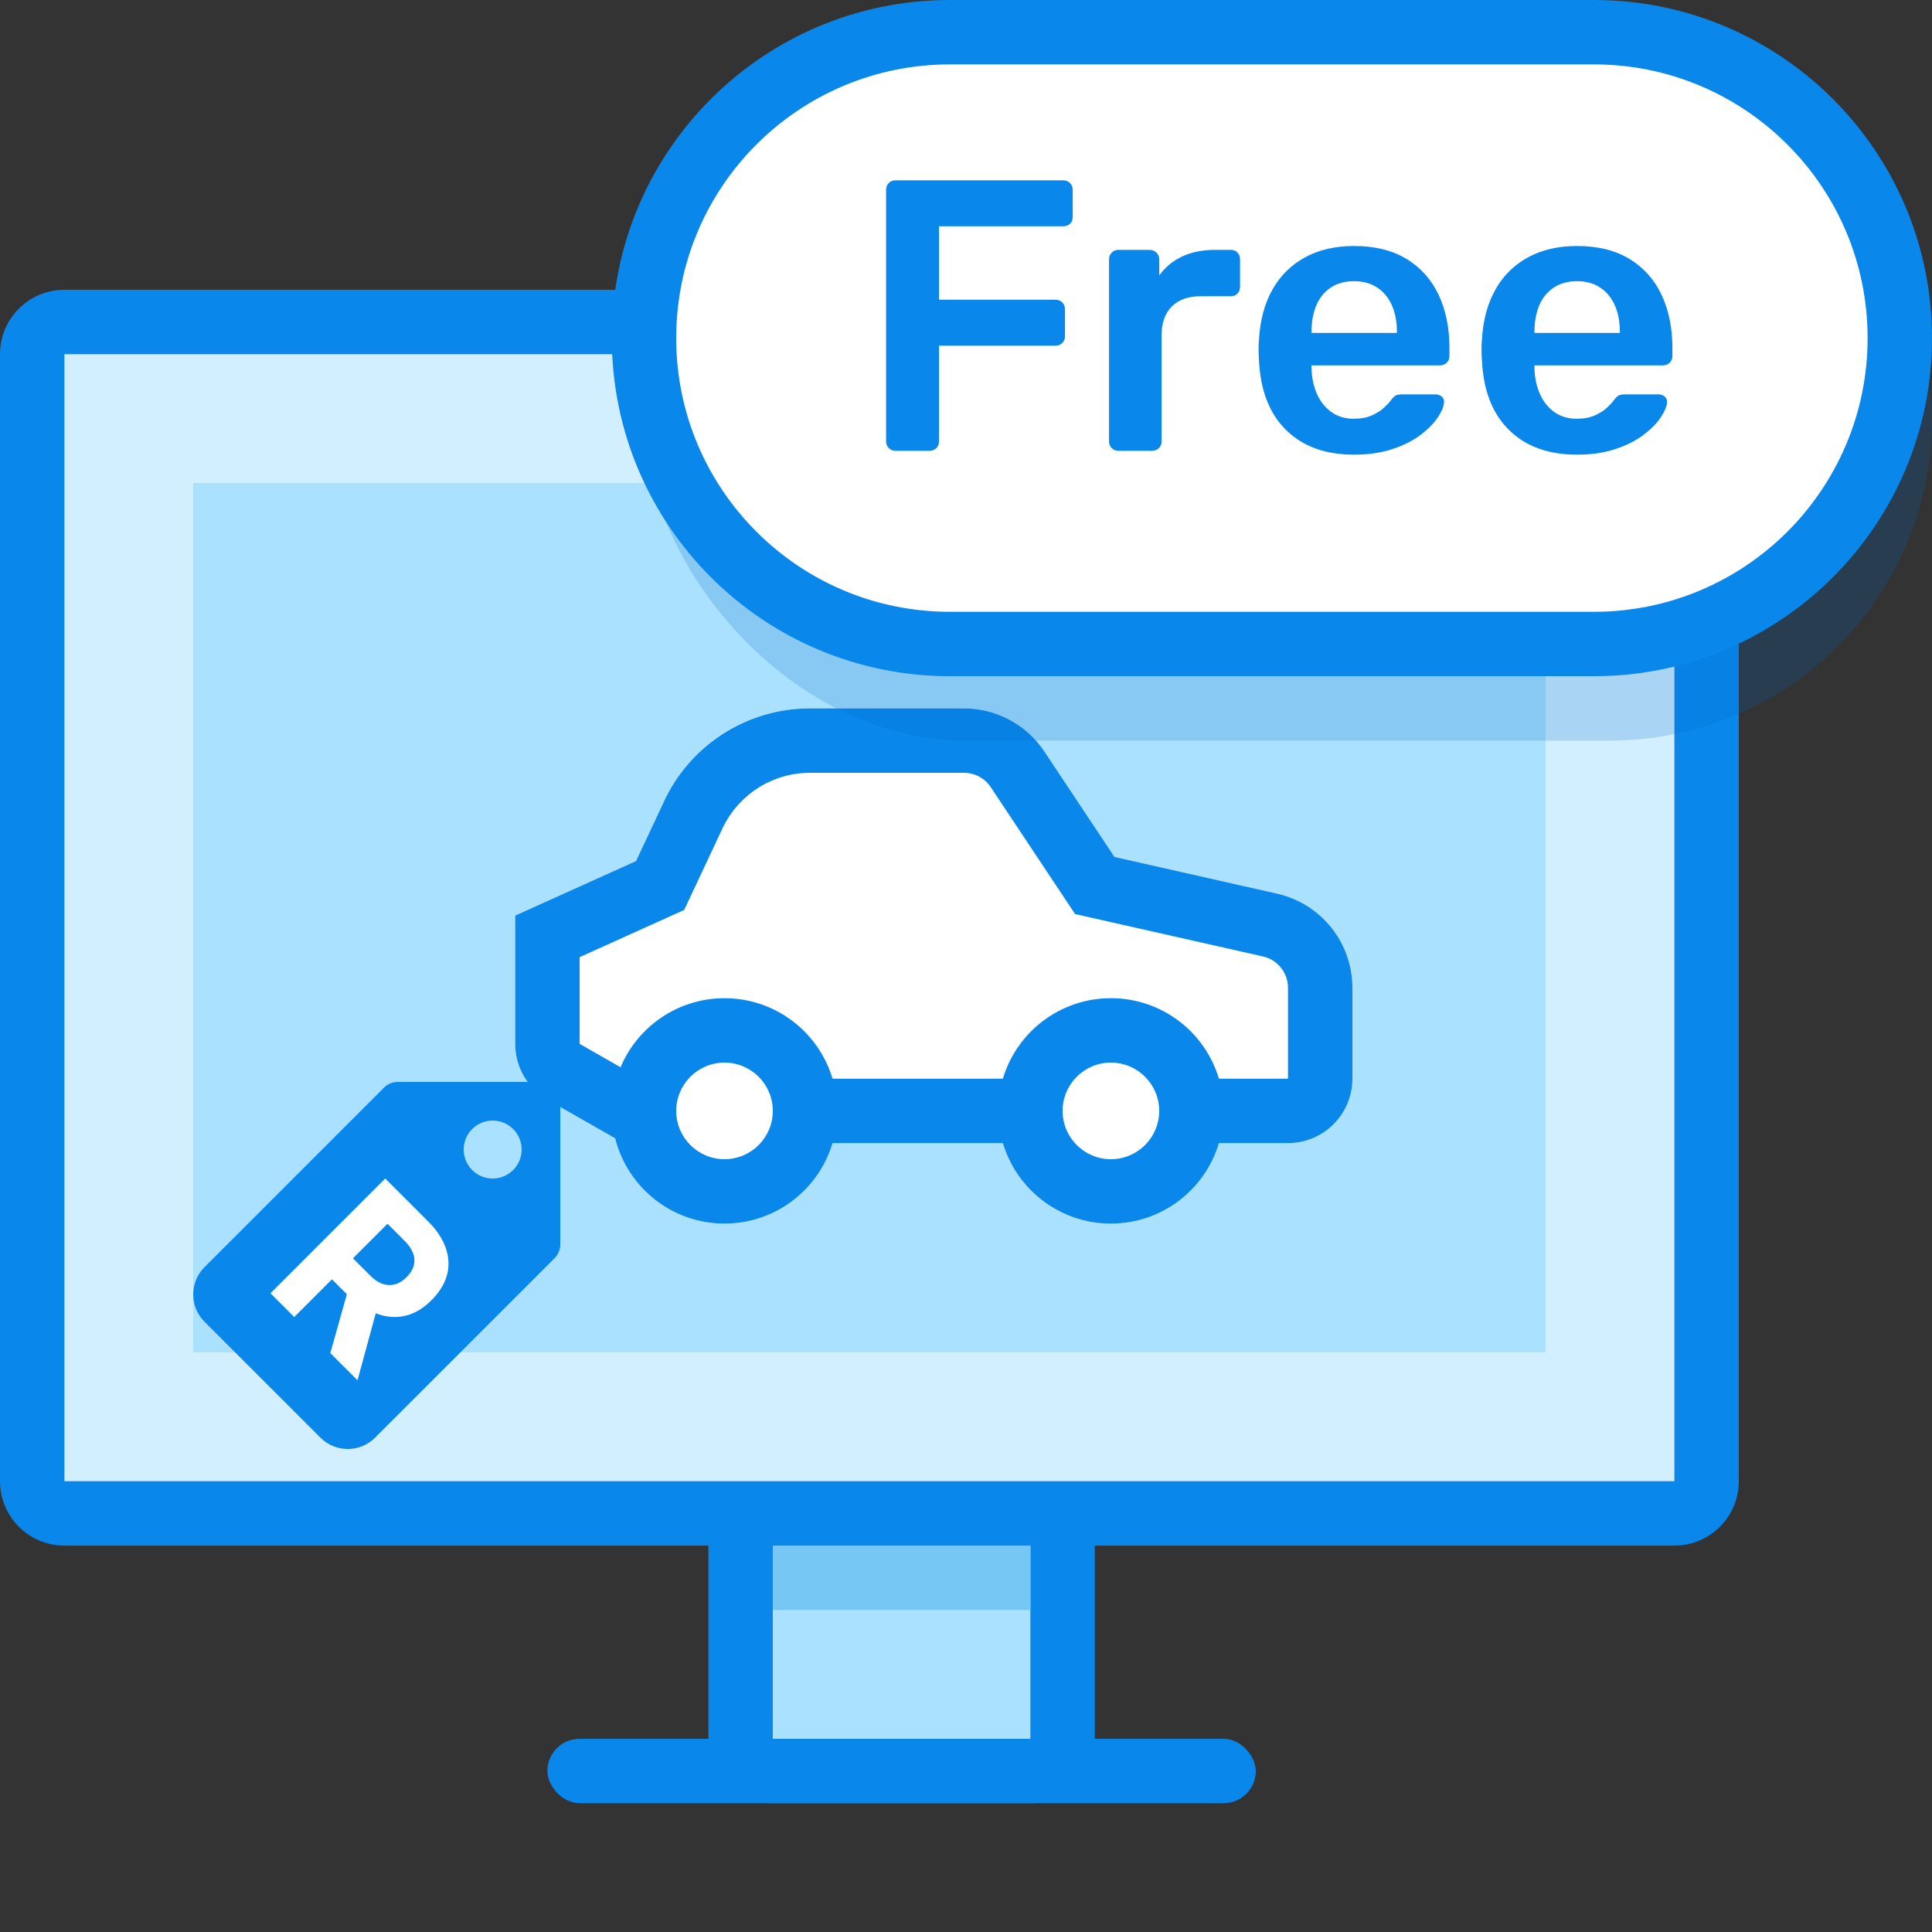 <?xml version="1.0" encoding="UTF-8"?>
<svg width="60px" height="60px" viewBox="0 0 60 60" version="1.1" xmlns="http://www.w3.org/2000/svg" xmlns:xlink="http://www.w3.org/1999/xlink">
    <rect x="0" y="0" width="60" height="60" fill="#333333" stroke="none"/>
    <title>icon/marketing/image-free-valuation</title>
    <g id="icon/marketing/image-free-valuation" stroke="none" stroke-width="1" fill="none" fill-rule="evenodd">
        <path d="M32,16 L24,16 C22.895,16 22,16.895 22,18 L22,54 C22,55.105 22.895,56 24,56 L32,56 C33.105,56 34,55.105 34,54 L34,18 C34,16.895 33.105,16 32,16 Z" id="Path" fill="#0987EB" fill-rule="nonzero"></path>
        <polygon id="Path" fill="#A9E1FF" fill-rule="nonzero" points="24 18 32 18 32 54 24 54"></polygon>
        <path d="M52,9 L2,9 C0.895,9 0,9.895 0,11 L0,46 C0,47.105 0.895,48 2,48 L52,48 C53.105,48 54,47.105 54,46 L54,11 C54,9.895 53.105,9 52,9 Z" id="Path" fill="#0987EB" fill-rule="nonzero"></path>
        <polygon id="Path" fill="#D2EFFF" fill-rule="nonzero" points="2 11 52 11 52 46 2 46"></polygon>
        <rect id="Rectangle-15" fill="#76C7F3" x="24" y="48" width="8" height="2"></rect>
        <rect id="Rectangle-Copy-2" fill="#0987EB" x="17" y="54" width="22" height="2" rx="1"></rect>
        <rect id="Rectangle-Copy-3" fill="#A9E1FF" x="6" y="15" width="42" height="27"></rect>
        <g id="Group" transform="translate(16, 22)">
            <path d="M21.855,13.5 C21.425,14.946 20.086,16 18.5,16 C16.915,16 15.575,14.946 15.145,13.5 L9.855,13.5 C9.425,14.946 8.086,16 6.5,16 C4.861,16 3.485,14.873 3.104,13.351 L1.02,12.162 C0.385,11.805 -0.006,11.13 0,10.41 L0,6.434 L3.752,4.741 L4.587,2.963 C5.39,1.162 7.177,0.001 9.15,0 L13.927,0 C14.933,-0.003 15.874,0.498 16.433,1.336 L18.611,4.613 L23.675,5.756 C25.037,6.07 26.001,7.283 26,8.68 L26,11.5 C26,12.605 25.105,13.5 24,13.5 L21.855,13.5 L21.855,13.5 Z" id="Path" fill="#FFFFFF"></path>
            <path d="M6.5,14 C7.328,14 8,13.328 8,12.5 C8,11.672 7.328,11 6.5,11 C5.672,11 5,11.672 5,12.5 C5,13.328 5.672,14 6.5,14 Z" id="Path" fill="#FFFFFF"></path>
            <path d="M18.5,14 C19.328,14 20,13.328 20,12.5 C20,11.672 19.328,11 18.5,11 C17.672,11 17,11.672 17,12.5 C17,13.328 17.672,14 18.5,14 Z" id="Path" fill="#FFFFFF"></path>
            <path d="M21.855,11.5 L24,11.5 L24,8.679 C24,8.214 23.679,7.809 23.23,7.705 L17.389,6.387 L17.167,6.054 L14.768,2.445 C14.582,2.166 14.269,1.999 13.93,2 L9.151,2 C7.968,2.001 6.895,2.697 6.405,3.795 L5.248,6.259 L2,7.726 L2,10.418 L3.272,11.144 C3.802,9.885 5.048,9 6.5,9 C8.086,9 9.425,10.054 9.855,11.5 L15.145,11.5 C15.575,10.054 16.915,9 18.5,9 C20.086,9 21.425,10.054 21.855,11.5 L21.855,11.5 Z M21.855,13.5 C21.425,14.946 20.086,16 18.5,16 C16.915,16 15.575,14.946 15.145,13.5 L9.855,13.5 C9.425,14.946 8.086,16 6.5,16 C4.861,16 3.485,14.873 3.104,13.351 L1.02,12.162 C0.385,11.805 -0.006,11.13 0,10.41 L0,6.434 L3.752,4.741 L4.587,2.963 C5.39,1.162 7.177,0.001 9.15,0 L13.927,0 C14.933,-0.003 15.874,0.498 16.433,1.336 L18.611,4.613 L23.675,5.756 C25.037,6.07 26.001,7.283 26,8.68 L26,11.5 C26,12.605 25.105,13.5 24,13.5 L21.855,13.5 L21.855,13.5 Z M6.5,14 C7.328,14 8,13.328 8,12.5 C8,11.672 7.328,11 6.5,11 C5.672,11 5,11.672 5,12.5 C5,13.328 5.672,14 6.5,14 Z M18.5,14 C19.328,14 20,13.328 20,12.5 C20,11.672 19.328,11 18.5,11 C17.672,11 17,11.672 17,12.5 C17,13.328 17.672,14 18.5,14 Z" id="Combined-Shape" fill="#0987EB" fill-rule="nonzero"></path>
        </g>
        <rect id="Rectangle" fill="#0067CA" opacity="0.196" x="20" y="3" width="40" height="20" rx="10"></rect>
        <path d="M49.5,0 L29.5,0 C23.701,0 19,4.701 19,10.5 C19,16.299 23.701,21 29.5,21 L49.5,21 C55.299,21 60,16.299 60,10.5 C60,4.701 55.299,0 49.5,0 Z" id="Path" fill="#0987EB" fill-rule="nonzero"></path>
        <path d="M29.5,2 L49.5,2 C54.194,2 58,5.806 58,10.5 C58,15.194 54.194,19 49.5,19 L29.5,19 C24.806,19 21,15.194 21,10.5 C21,5.806 24.806,2 29.5,2 Z" id="Path" fill="#FFFFFF" fill-rule="nonzero"></path>
        <path d="M28.862,14 C28.95,14 29.022,13.972 29.078,13.916 C29.134,13.86 29.162,13.792 29.162,13.712 L29.162,13.712 L29.162,10.736 L32.774,10.736 C32.862,10.736 32.934,10.708 32.99,10.652 C33.046,10.596 33.074,10.528 33.074,10.448 L33.074,10.448 L33.074,9.608 C33.074,9.52 33.046,9.448 32.99,9.392 C32.934,9.336 32.862,9.308 32.774,9.308 L32.774,9.308 L29.162,9.308 L29.162,7.028 L33.014,7.028 C33.102,7.028 33.174,7.002 33.23,6.95 C33.286,6.898 33.314,6.828 33.314,6.74 L33.314,6.74 L33.314,5.9 C33.314,5.812 33.286,5.74 33.23,5.684 C33.174,5.628 33.102,5.6 33.014,5.6 L33.014,5.6 L27.806,5.6 C27.726,5.6 27.658,5.628 27.602,5.684 C27.546,5.74 27.518,5.812 27.518,5.9 L27.518,5.9 L27.518,13.712 C27.518,13.792 27.546,13.86 27.602,13.916 C27.658,13.972 27.726,14 27.806,14 L27.806,14 L28.862,14 Z M35.774,14 C35.862,14 35.934,13.972 35.99,13.916 C36.046,13.86 36.074,13.792 36.074,13.712 L36.074,13.712 L36.074,10.412 C36.074,10.028 36.18,9.73 36.392,9.518 C36.604,9.306 36.902,9.2 37.286,9.2 L37.286,9.2 L38.222,9.2 C38.31,9.2 38.38,9.172 38.432,9.116 C38.484,9.06 38.51,8.992 38.51,8.912 L38.51,8.912 L38.51,8.048 C38.51,7.968 38.484,7.9 38.432,7.844 C38.38,7.788 38.31,7.76 38.222,7.76 L38.222,7.76 L37.73,7.76 C37.346,7.76 37.008,7.828 36.716,7.964 C36.424,8.1 36.186,8.296 36.002,8.552 L36.002,8.552 L36.002,8.06 C36.002,7.972 35.972,7.9 35.912,7.844 C35.852,7.788 35.782,7.76 35.702,7.76 L35.702,7.76 L34.73,7.76 C34.65,7.76 34.582,7.788 34.526,7.844 C34.47,7.9 34.442,7.972 34.442,8.06 L34.442,8.06 L34.442,13.712 C34.442,13.792 34.47,13.86 34.526,13.916 C34.582,13.972 34.65,14 34.73,14 L34.73,14 L35.774,14 Z M42.05,14.12 C42.498,14.12 42.896,14.062 43.244,13.946 C43.592,13.83 43.882,13.684 44.114,13.508 C44.346,13.332 44.524,13.152 44.648,12.968 C44.772,12.784 44.838,12.628 44.846,12.5 C44.854,12.428 44.832,12.368 44.78,12.32 C44.728,12.272 44.662,12.248 44.582,12.248 L44.582,12.248 L43.55,12.248 C43.462,12.248 43.396,12.258 43.352,12.278 C43.308,12.298 43.25,12.356 43.178,12.452 C43.138,12.508 43.07,12.58 42.974,12.668 C42.878,12.756 42.754,12.834 42.602,12.902 C42.45,12.97 42.262,13.004 42.038,13.004 C41.766,13.004 41.532,12.932 41.336,12.788 C41.14,12.644 40.992,12.454 40.892,12.218 C40.792,11.982 40.738,11.724 40.73,11.444 L40.73,11.444 L40.73,11.348 L44.714,11.348 C44.802,11.348 44.874,11.32 44.93,11.264 C44.986,11.208 45.014,11.14 45.014,11.06 L45.014,11.06 L45.014,10.808 C45.014,10.184 44.902,9.634 44.678,9.158 C44.454,8.682 44.122,8.31 43.682,8.042 C43.242,7.774 42.698,7.64 42.05,7.64 C41.466,7.64 40.958,7.758 40.526,7.994 C40.094,8.23 39.756,8.566 39.512,9.002 C39.268,9.438 39.13,9.96 39.098,10.568 C39.09,10.64 39.086,10.738 39.086,10.862 C39.086,10.986 39.09,11.088 39.098,11.168 C39.138,12.112 39.418,12.84 39.938,13.352 C40.458,13.864 41.162,14.12 42.05,14.12 Z M43.382,10.34 L40.73,10.34 L40.73,10.304 C40.73,9.992 40.78,9.718 40.88,9.482 C40.98,9.246 41.13,9.062 41.33,8.93 C41.53,8.798 41.77,8.732 42.05,8.732 C42.33,8.732 42.57,8.798 42.77,8.93 C42.97,9.062 43.122,9.246 43.226,9.482 C43.33,9.718 43.382,9.992 43.382,10.304 L43.382,10.304 L43.382,10.34 Z M48.974,14.12 C49.422,14.12 49.82,14.062 50.168,13.946 C50.516,13.83 50.806,13.684 51.038,13.508 C51.27,13.332 51.448,13.152 51.572,12.968 C51.696,12.784 51.762,12.628 51.77,12.5 C51.778,12.428 51.756,12.368 51.704,12.32 C51.652,12.272 51.586,12.248 51.506,12.248 L51.506,12.248 L50.474,12.248 C50.386,12.248 50.32,12.258 50.276,12.278 C50.232,12.298 50.174,12.356 50.102,12.452 C50.062,12.508 49.994,12.58 49.898,12.668 C49.802,12.756 49.678,12.834 49.526,12.902 C49.374,12.97 49.186,13.004 48.962,13.004 C48.69,13.004 48.456,12.932 48.26,12.788 C48.064,12.644 47.916,12.454 47.816,12.218 C47.716,11.982 47.662,11.724 47.654,11.444 L47.654,11.444 L47.654,11.348 L51.638,11.348 C51.726,11.348 51.798,11.32 51.854,11.264 C51.91,11.208 51.938,11.14 51.938,11.06 L51.938,11.06 L51.938,10.808 C51.938,10.184 51.826,9.634 51.602,9.158 C51.378,8.682 51.046,8.31 50.606,8.042 C50.166,7.774 49.622,7.64 48.974,7.64 C48.39,7.64 47.882,7.758 47.45,7.994 C47.018,8.23 46.68,8.566 46.436,9.002 C46.192,9.438 46.054,9.96 46.022,10.568 C46.014,10.64 46.01,10.738 46.01,10.862 C46.01,10.986 46.014,11.088 46.022,11.168 C46.062,12.112 46.342,12.84 46.862,13.352 C47.382,13.864 48.086,14.12 48.974,14.12 Z M50.306,10.34 L47.654,10.34 L47.654,10.304 C47.654,9.992 47.704,9.718 47.804,9.482 C47.904,9.246 48.054,9.062 48.254,8.93 C48.454,8.798 48.694,8.732 48.974,8.732 C49.254,8.732 49.494,8.798 49.694,8.93 C49.894,9.062 50.046,9.246 50.15,9.482 C50.254,9.718 50.306,9.992 50.306,10.304 L50.306,10.304 L50.306,10.34 Z" id="Free" fill="#0987EB" fill-rule="nonzero"></path>
        <path d="M16.8,33.6 C17.131,33.6 17.4,33.869 17.4,34.2 L17.4,34.2 L17.4,38.648 C17.4,38.807 17.337,38.96 17.224,39.073 L17.224,39.073 L11.648,44.648 C11.18,45.117 10.42,45.117 9.951,44.648 L9.951,44.648 L9.079,43.776 C8.835,43.532 8.567,43.264 8.297,42.994 L6.351,41.048 C5.883,40.58 5.883,39.82 6.351,39.352 L6.351,39.352 L11.927,33.776 C12.04,33.663 12.192,33.6 12.352,33.6 L12.352,33.6 Z M15.3,34.8 C14.803,34.8 14.4,35.203 14.4,35.7 C14.4,36.197 14.803,36.6 15.3,36.6 C15.797,36.6 16.2,36.197 16.2,35.7 C16.2,35.203 15.797,34.8 15.3,34.8 Z" id="Combined-Shape" fill="#0987EB" fill-rule="nonzero"></path>
        <path d="M11.964,36.6 L13.303,37.939 C13.715,38.351 13.929,38.799 13.929,39.247 C13.929,39.634 13.756,40.021 13.405,40.373 L13.384,40.393 C12.845,40.933 12.234,41.004 11.669,40.785 L11.103,42.867 L10.258,42.022 L10.772,40.194 L10.309,39.731 L9.138,40.902 L8.4,40.164 L11.964,36.6 Z M12.035,38.005 L10.961,39.079 L11.506,39.624 C11.882,40.001 12.3,39.991 12.621,39.67 L12.626,39.665 C12.982,39.309 12.941,38.911 12.565,38.535 L12.035,38.005 Z" id="Combined-Shape" fill="#FFFFFF"></path>
    </g>
</svg>